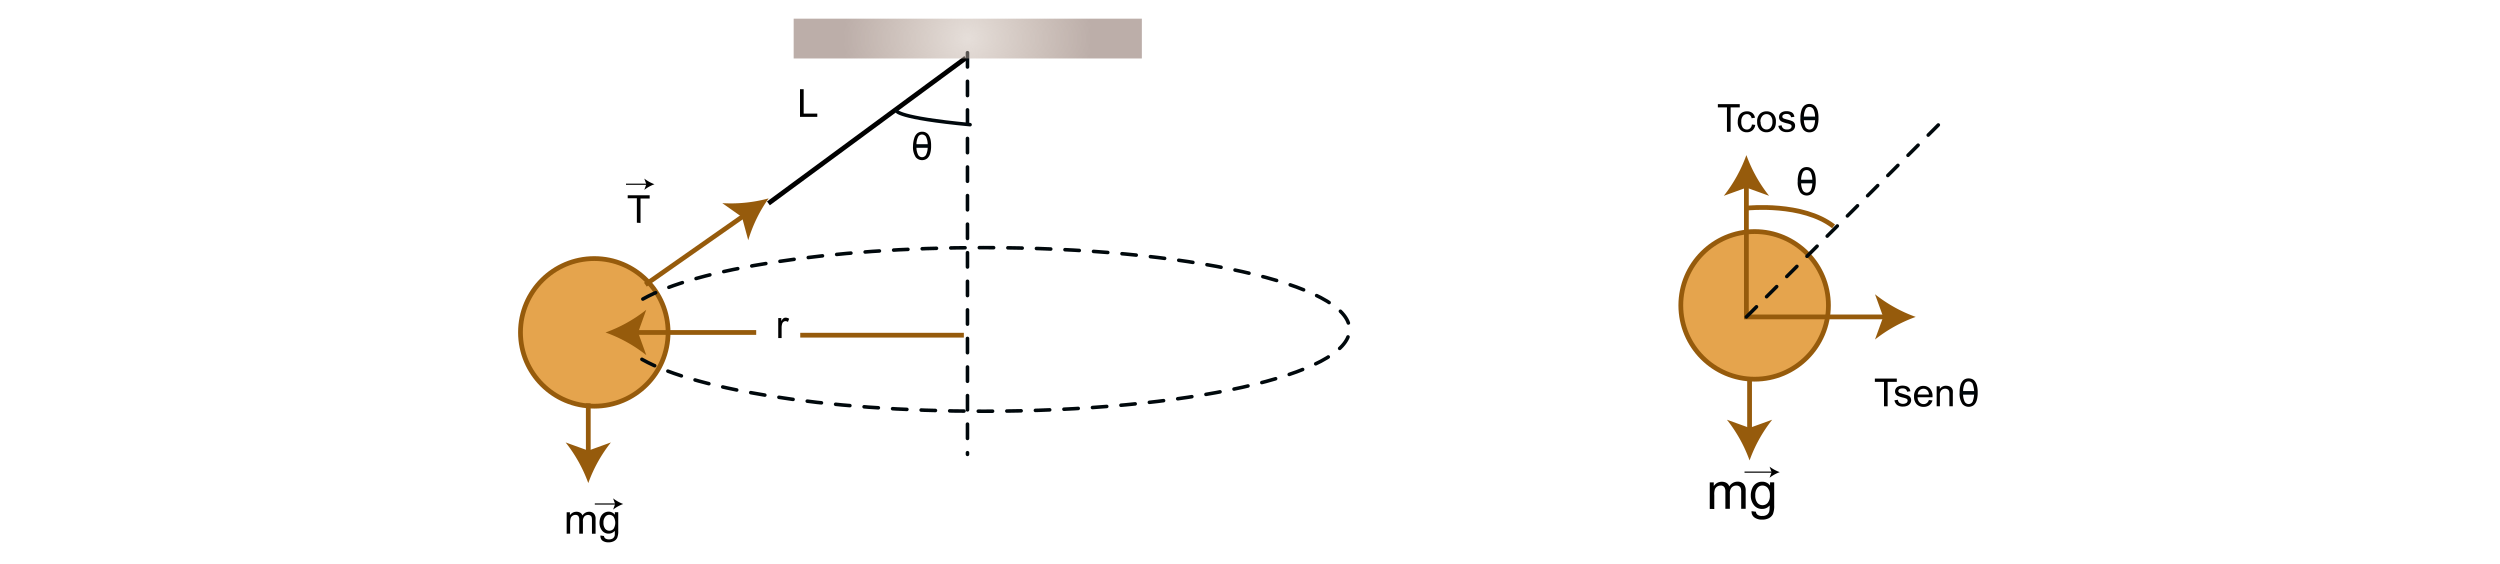 <svg id="Capa_1" data-name="Capa 1" xmlns="http://www.w3.org/2000/svg" xmlns:xlink="http://www.w3.org/1999/xlink" viewBox="0 0 525 118.44"><defs><radialGradient id="Degradado_sin_nombre_33" cx="203.23" cy="8.1" r="26.02" gradientUnits="userSpaceOnUse"><stop offset="0" stop-color="#bfada1" stop-opacity="0.4"/><stop offset="1" stop-color="#bcaea9"/></radialGradient></defs><circle cx="124.8" cy="69.8" r="15.5" style="fill:#e5a44d;stroke:#965b0c;stroke-miterlimit:10"/><circle cx="368.47" cy="64.13" r="15.5" style="fill:#e5a44d;stroke:#965b0c;stroke-miterlimit:10"/><path d="M135,62.8C146.29,56.46,174,52,206.45,52c42.5,0,76.95,7.7,76.95,17.19S249,86.36,206.45,86.36c-33.54,0-62.07-4.79-72.61-11.48" style="fill:none;stroke:#00080c;stroke-linecap:round;stroke-miterlimit:10;stroke-width:0.75px;stroke-dasharray:3"/><line x1="158.8" y1="69.82" x2="133.2" y2="69.82" style="fill:none;stroke:#965b0c;stroke-miterlimit:10"/><path d="M127.16,69.82a30.1,30.1,0,0,0,8.55-4.76L134,69.82l1.72,4.76A30.1,30.1,0,0,0,127.16,69.82Z" style="fill:#965b0c"/><line x1="123.54" y1="84.7" x2="123.54" y2="95.42" style="fill:none;stroke:#965b0c;stroke-miterlimit:10"/><path d="M123.54,101.45a30.39,30.39,0,0,0-4.76-8.54l4.76,1.72,4.75-1.72A30.12,30.12,0,0,0,123.54,101.45Z" style="fill:#965b0c"/><line x1="367.41" y1="79.93" x2="367.41" y2="90.65" style="fill:none;stroke:#965b0c;stroke-miterlimit:10"/><path d="M367.41,96.69a30.34,30.34,0,0,0-4.76-8.55l4.76,1.72,4.75-1.72A30.31,30.31,0,0,0,367.41,96.69Z" style="fill:#965b0c"/><line x1="135.53" y1="59.78" x2="161.41" y2="41.66" style="fill:#e5a44d"/><line x1="135.53" y1="59.78" x2="156.46" y2="45.12" style="fill:none;stroke:#965b0c;stroke-miterlimit:10"/><path d="M161.41,41.66a30.08,30.08,0,0,0-4.28,8.79l-1.32-4.88-4.13-2.91A30.3,30.3,0,0,0,161.41,41.66Z" style="fill:#965b0c"/><path d="M163.43,71V66.8h.64v.64a1.73,1.73,0,0,1,.45-.59.78.78,0,0,1,.46-.14,1.36,1.36,0,0,1,.74.23l-.25.66a1,1,0,0,0-.52-.16.64.64,0,0,0-.42.15.69.69,0,0,0-.27.39,2.73,2.73,0,0,0-.12.83V71Z"/><line x1="168.05" y1="70.39" x2="202.41" y2="70.39" style="fill:#e5a44d;stroke:#965b0c;stroke-miterlimit:10"/><line x1="202.81" y1="12.18" x2="161.37" y2="42.71" style="fill:none;stroke:#000;stroke-miterlimit:10"/><line x1="203.17" y1="11.07" x2="203.17" y2="95.42" style="fill:none;stroke:#00080c;stroke-linecap:round;stroke-miterlimit:10;stroke-width:0.75px;stroke-dasharray:3"/><path d="M188.27,23.27s0,1.45,15.44,2.91" style="fill:none;stroke:#00080c;stroke-linecap:round;stroke-miterlimit:10;stroke-width:0.75px"/><path d="M119,112.08v-4.5h.68v.63a1.61,1.61,0,0,1,1.37-.74,1.49,1.49,0,0,1,.82.21,1.14,1.14,0,0,1,.45.58,1.62,1.62,0,0,1,1.39-.79,1.37,1.37,0,0,1,1,.38,1.56,1.56,0,0,1,.36,1.14v3.09h-.76v-2.84a2.52,2.52,0,0,0-.07-.66.64.64,0,0,0-.27-.32.88.88,0,0,0-.46-.12,1.06,1.06,0,0,0-.79.31,1.39,1.39,0,0,0-.31,1v2.62h-.77v-2.93a1.31,1.31,0,0,0-.18-.76.71.71,0,0,0-.61-.25,1,1,0,0,0-.6.17.93.93,0,0,0-.4.49,2.86,2.86,0,0,0-.12.94v2.34Z"/><path d="M126.1,112.45l.74.11a.7.7,0,0,0,.26.5,1.29,1.29,0,0,0,.78.21,1.4,1.4,0,0,0,.82-.21,1.07,1.07,0,0,0,.39-.59,5.24,5.24,0,0,0,0-1,1.58,1.58,0,0,1-1.25.59,1.69,1.69,0,0,1-1.43-.67,2.58,2.58,0,0,1-.51-1.61,3.11,3.11,0,0,1,.23-1.19,1.9,1.9,0,0,1,.68-.84,1.79,1.79,0,0,1,1-.3,1.61,1.61,0,0,1,1.31.65v-.54h.71v3.89a3.54,3.54,0,0,1-.22,1.49,1.56,1.56,0,0,1-.68.69,2.32,2.32,0,0,1-1.14.26,2.09,2.09,0,0,1-1.3-.37A1.22,1.22,0,0,1,126.1,112.45Zm.63-2.7a2,2,0,0,0,.35,1.29,1.16,1.16,0,0,0,1.77,0,2.4,2.4,0,0,0,0-2.51,1.15,1.15,0,0,0-.89-.42,1.08,1.08,0,0,0-.86.41A1.82,1.82,0,0,0,126.73,109.75Z"/><line x1="124.91" y1="105.84" x2="129.37" y2="105.84" style="fill:none;stroke:#000;stroke-miterlimit:10;stroke-width:0.25px"/><path d="M130.88,105.84a7.48,7.48,0,0,0-2.13,1.18l.43-1.18-.43-1.19A7.75,7.75,0,0,0,130.88,105.84Z"/><path d="M359.05,106.87V101.3h.84v.78a2.11,2.11,0,0,1,.7-.66,2,2,0,0,1,1-.25,1.88,1.88,0,0,1,1,.26,1.4,1.4,0,0,1,.56.72,2,2,0,0,1,1.72-1,1.7,1.7,0,0,1,1.27.46,2,2,0,0,1,.45,1.42v3.82h-.94v-3.51a2.55,2.55,0,0,0-.09-.81.79.79,0,0,0-.34-.41,1,1,0,0,0-.56-.15,1.33,1.33,0,0,0-1,.39,1.72,1.72,0,0,0-.39,1.25v3.24h-.94v-3.62a1.61,1.61,0,0,0-.23-.94.89.89,0,0,0-.76-.32,1.41,1.41,0,0,0-.74.21,1.28,1.28,0,0,0-.49.62A3.46,3.46,0,0,0,360,104v2.89Z"/><path d="M367.83,107.34l.92.13a.82.82,0,0,0,.32.62,1.52,1.52,0,0,0,1,.26,1.66,1.66,0,0,0,1-.26,1.25,1.25,0,0,0,.48-.73,6.3,6.3,0,0,0,.07-1.22,1.93,1.93,0,0,1-1.54.73,2.08,2.08,0,0,1-1.78-.83,3.18,3.18,0,0,1-.63-2,3.57,3.57,0,0,1,.29-1.47,2.2,2.2,0,0,1,2.12-1.41,2,2,0,0,1,1.63.8v-.67h.87v4.82a4.67,4.67,0,0,1-.26,1.84,2,2,0,0,1-.84.86,3,3,0,0,1-1.42.31,2.67,2.67,0,0,1-1.61-.44A1.5,1.5,0,0,1,367.83,107.34Zm.78-3.35a2.43,2.43,0,0,0,.44,1.6,1.39,1.39,0,0,0,1.09.5,1.42,1.42,0,0,0,1.09-.5,2.35,2.35,0,0,0,.44-1.57,2.33,2.33,0,0,0-.45-1.55,1.43,1.43,0,0,0-1.1-.51,1.36,1.36,0,0,0-1.07.51A2.28,2.28,0,0,0,368.61,104Z"/><line x1="366.35" y1="99.15" x2="372.24" y2="99.15" style="fill:none;stroke:#000;stroke-miterlimit:10;stroke-width:0.25px"/><path d="M373.75,99.15a7.67,7.67,0,0,0-2.14,1.18l.43-1.18L371.61,98A8,8,0,0,0,373.75,99.15Z"/><line x1="131.46" y1="38.69" x2="135.93" y2="38.69" style="fill:none;stroke:#000;stroke-miterlimit:10;stroke-width:0.25px"/><path d="M137.44,38.69a7.45,7.45,0,0,0-2.14,1.19l.43-1.19-.43-1.19A8,8,0,0,0,137.44,38.69Z"/><path d="M133.74,46.77V41.64h-1.92V41h4.61v.69h-1.92v5.13Z"/><path d="M168,24.54V18.73h.77v5.13h2.86v.68Z"/><path d="M191.74,30.63A5.37,5.37,0,0,1,192,29a2.05,2.05,0,0,1,.63-1,1.6,1.6,0,0,1,1-.34,1.63,1.63,0,0,1,.82.19,1.52,1.52,0,0,1,.59.54,3.09,3.09,0,0,1,.36.86,5.65,5.65,0,0,1,.13,1.38,5.34,5.34,0,0,1-.21,1.65,2.05,2.05,0,0,1-.63,1,1.75,1.75,0,0,1-2.38-.26A3.84,3.84,0,0,1,191.74,30.63Zm.73,0a3.54,3.54,0,0,0,.34,1.9.95.95,0,0,0,1.65,0,3.64,3.64,0,0,0,.34-1.9,3.68,3.68,0,0,0-.34-1.91,1,1,0,0,0-.83-.47.92.92,0,0,0-.79.42A3.61,3.61,0,0,0,192.47,30.63Z"/><line x1="192.21" y1="30.66" x2="194.83" y2="30.66" style="fill:none;stroke:#00080c;stroke-linecap:round;stroke-miterlimit:10;stroke-width:0.75px;stroke-dasharray:3"/><path d="M377.52,38.09a5.37,5.37,0,0,1,.21-1.66,2.05,2.05,0,0,1,.63-1,1.6,1.6,0,0,1,1.05-.34,1.66,1.66,0,0,1,.82.19,1.52,1.52,0,0,1,.59.54,3.09,3.09,0,0,1,.36.86,6.19,6.19,0,0,1,.13,1.38,5.34,5.34,0,0,1-.21,1.65,2.05,2.05,0,0,1-.63,1,1.75,1.75,0,0,1-2.38-.26A3.84,3.84,0,0,1,377.52,38.09Zm.73,0a3.54,3.54,0,0,0,.34,1.9,1,1,0,0,0,.82.48,1,1,0,0,0,.83-.48,3.69,3.69,0,0,0,.33-1.9,3.71,3.71,0,0,0-.33-1.91,1,1,0,0,0-.84-.47.91.91,0,0,0-.78.42A3.61,3.61,0,0,0,378.25,38.09Z"/><line x1="377.99" y1="38.12" x2="380.61" y2="38.12" style="fill:none;stroke:#00080c;stroke-linecap:round;stroke-miterlimit:10;stroke-width:0.75px;stroke-dasharray:3"/><path d="M411.52,82.47a5.37,5.37,0,0,1,.21-1.66,2.13,2.13,0,0,1,.63-1,1.61,1.61,0,0,1,1.06-.34,1.8,1.8,0,0,1,.82.18,1.6,1.6,0,0,1,.58.55,2.82,2.82,0,0,1,.36.86,5.65,5.65,0,0,1,.13,1.38,5.34,5.34,0,0,1-.21,1.65,2.05,2.05,0,0,1-.63,1,1.77,1.77,0,0,1-2.37-.26A3.77,3.77,0,0,1,411.52,82.47Zm.74,0a3.67,3.67,0,0,0,.33,1.9.95.95,0,0,0,1.65,0,5.51,5.51,0,0,0,0-3.81,1,1,0,0,0-.83-.47.94.94,0,0,0-.79.41A3.79,3.79,0,0,0,412.26,82.47Z"/><line x1="412" y1="82.5" x2="414.62" y2="82.5" style="fill:none;stroke:#00080c;stroke-linecap:round;stroke-miterlimit:10;stroke-width:0.75px;stroke-dasharray:3"/><rect x="166.67" y="3.92" width="73.12" height="8.36" style="fill:url(#Degradado_sin_nombre_33)"/><polyline points="366.74 38.61 366.74 66.55 396.27 66.55" style="fill:none;stroke:#965b0c;stroke-miterlimit:10"/><path d="M366.74,32.57A30.59,30.59,0,0,1,362,41.12l4.76-1.72,4.75,1.72A30.31,30.31,0,0,1,366.74,32.57Z" style="fill:#965b0c"/><path d="M402.3,66.55a30.31,30.31,0,0,0-8.55,4.75l1.72-4.75-1.72-4.76A30.1,30.1,0,0,0,402.3,66.55Z" style="fill:#965b0c"/><line x1="366.74" y1="66.55" x2="408.97" y2="24.32" style="fill:none;stroke:#00080c;stroke-linecap:round;stroke-miterlimit:10;stroke-width:0.75px;stroke-dasharray:3"/><path d="M367,43.69s11.56-1.2,18.05,3.85" style="fill:none;stroke:#965b0c;stroke-miterlimit:10"/><path d="M395.64,85.32V80.19h-1.92V79.5h4.61v.69H396.4v5.13Z"/><path d="M397.84,84.06l.71-.11a1,1,0,0,0,.33.65,1.4,1.4,0,0,0,1.49,0,.63.63,0,0,0,.23-.47.45.45,0,0,0-.21-.39,3.25,3.25,0,0,0-.73-.24,6.07,6.07,0,0,1-1.08-.34,1,1,0,0,1-.46-.4,1,1,0,0,1-.16-.57,1.06,1.06,0,0,1,.13-.52,1.12,1.12,0,0,1,.35-.4,1.35,1.35,0,0,1,.45-.2,2.06,2.06,0,0,1,.62-.09,2.56,2.56,0,0,1,.87.14,1.24,1.24,0,0,1,.55.39,1.43,1.43,0,0,1,.25.65l-.7.1a.75.75,0,0,0-.27-.51,1,1,0,0,0-.65-.18,1.15,1.15,0,0,0-.7.16.48.48,0,0,0-.21.38.38.38,0,0,0,.09.25.57.57,0,0,0,.27.19q.11,0,.63.18c.51.14.86.25,1.06.33a1.18,1.18,0,0,1,.47.38,1.07,1.07,0,0,1,.17.61,1.18,1.18,0,0,1-.21.67,1.33,1.33,0,0,1-.6.49,2.11,2.11,0,0,1-.89.17,2,2,0,0,1-1.25-.34A1.57,1.57,0,0,1,397.84,84.06Z"/><path d="M405.07,84l.74.09a1.82,1.82,0,0,1-.65,1,2,2,0,0,1-1.2.35,1.93,1.93,0,0,1-1.47-.57,2.22,2.22,0,0,1-.54-1.59,2.3,2.3,0,0,1,.55-1.65,1.84,1.84,0,0,1,1.42-.59,1.79,1.79,0,0,1,1.38.58,2.3,2.3,0,0,1,.53,1.61v.19h-3.14a1.58,1.58,0,0,0,.39,1.07,1.18,1.18,0,0,0,.88.37,1.07,1.07,0,0,0,.67-.21A1.37,1.37,0,0,0,405.07,84Zm-2.34-1.15h2.35a1.4,1.4,0,0,0-.27-.8,1.08,1.08,0,0,0-.89-.41,1.12,1.12,0,0,0-.82.33A1.25,1.25,0,0,0,402.73,82.81Z"/><path d="M406.7,85.32V81.11h.65v.59a1.51,1.51,0,0,1,1.34-.69,1.78,1.78,0,0,1,.7.14,1.13,1.13,0,0,1,.48.36,1.36,1.36,0,0,1,.22.52,5.11,5.11,0,0,1,0,.7v2.59h-.72V82.76a1.87,1.87,0,0,0-.08-.66.66.66,0,0,0-.3-.34.88.88,0,0,0-.49-.13,1.17,1.17,0,0,0-.79.29,1.43,1.43,0,0,0-.33,1.1v2.3Z"/><path d="M378.09,24.83a5.09,5.09,0,0,1,.22-1.66,2.12,2.12,0,0,1,.62-1,1.66,1.66,0,0,1,1.06-.34,1.68,1.68,0,0,1,.82.19,1.66,1.66,0,0,1,.58.54,2.65,2.65,0,0,1,.36.87,5.61,5.61,0,0,1,.13,1.37,5.3,5.3,0,0,1-.21,1.65,2.15,2.15,0,0,1-.62,1,1.68,1.68,0,0,1-1.06.34,1.6,1.6,0,0,1-1.32-.6A3.82,3.82,0,0,1,378.09,24.83Zm.74,0a3.71,3.71,0,0,0,.33,1.91,1,1,0,0,0,.83.47,1,1,0,0,0,.82-.47,3.61,3.61,0,0,0,.34-1.91,3.61,3.61,0,0,0-.34-1.91,1,1,0,0,0-.83-.47.92.92,0,0,0-.79.42A3.75,3.75,0,0,0,378.83,24.83Z"/><line x1="378.57" y1="24.86" x2="381.19" y2="24.86" style="fill:none;stroke:#00080c;stroke-linecap:round;stroke-miterlimit:10;stroke-width:0.75px;stroke-dasharray:3"/><path d="M362.66,27.68V22.55h-1.91v-.68h4.6v.68h-1.92v5.13Z"/><path d="M367.9,26.14l.7.09a1.82,1.82,0,0,1-.58,1.14,1.76,1.76,0,0,1-1.17.41,1.79,1.79,0,0,1-1.39-.57,2.27,2.27,0,0,1-.53-1.62,2.94,2.94,0,0,1,.23-1.19,1.58,1.58,0,0,1,.69-.77,2,2,0,0,1,1-.25,1.77,1.77,0,0,1,1.13.34,1.63,1.63,0,0,1,.56,1l-.7.11a1.08,1.08,0,0,0-.35-.64.88.88,0,0,0-.61-.22,1.08,1.08,0,0,0-.87.39,1.8,1.8,0,0,0-.34,1.22,2,2,0,0,0,.32,1.24,1.08,1.08,0,0,0,.85.38,1,1,0,0,0,.7-.26A1.25,1.25,0,0,0,367.9,26.14Z"/><path d="M369,25.58a2.2,2.2,0,0,1,.65-1.74,2,2,0,0,1,1.32-.46,1.91,1.91,0,0,1,1.42.56,2.17,2.17,0,0,1,.55,1.58,2.83,2.83,0,0,1-.24,1.28,1.7,1.7,0,0,1-.71.72,2.09,2.09,0,0,1-1,.26,1.9,1.9,0,0,1-1.43-.57A2.27,2.27,0,0,1,369,25.58Zm.73,0a1.77,1.77,0,0,0,.36,1.21,1.11,1.11,0,0,0,.88.4,1.13,1.13,0,0,0,.89-.4,1.87,1.87,0,0,0,.35-1.24,1.77,1.77,0,0,0-.35-1.18,1.13,1.13,0,0,0-.89-.4,1.11,1.11,0,0,0-.88.4A1.75,1.75,0,0,0,369.68,25.58Z"/><path d="M373.45,26.43l.7-.12a1,1,0,0,0,.33.66,1.17,1.17,0,0,0,.76.22A1.14,1.14,0,0,0,376,27a.59.59,0,0,0,.24-.47.43.43,0,0,0-.21-.38,3.46,3.46,0,0,0-.73-.24,6.05,6.05,0,0,1-1.09-.35,1,1,0,0,1-.61-1,1.14,1.14,0,0,1,.12-.52,1.16,1.16,0,0,1,.36-.4,1.58,1.58,0,0,1,.45-.21,2.07,2.07,0,0,1,.62-.08,2.34,2.34,0,0,1,.87.14,1.15,1.15,0,0,1,.55.38,1.66,1.66,0,0,1,.25.66l-.7.09a.81.81,0,0,0-.28-.51,1,1,0,0,0-.64-.18,1.14,1.14,0,0,0-.7.17.46.46,0,0,0-.21.38.39.39,0,0,0,.08.25.69.69,0,0,0,.28.19l.63.18a7.49,7.49,0,0,1,1.05.33,1.1,1.1,0,0,1,.47.37,1,1,0,0,1,.17.62,1.19,1.19,0,0,1-.2.67,1.4,1.4,0,0,1-.6.49,2.31,2.31,0,0,1-.89.17,2,2,0,0,1-1.25-.34A1.6,1.6,0,0,1,373.45,26.43Z"/></svg>
